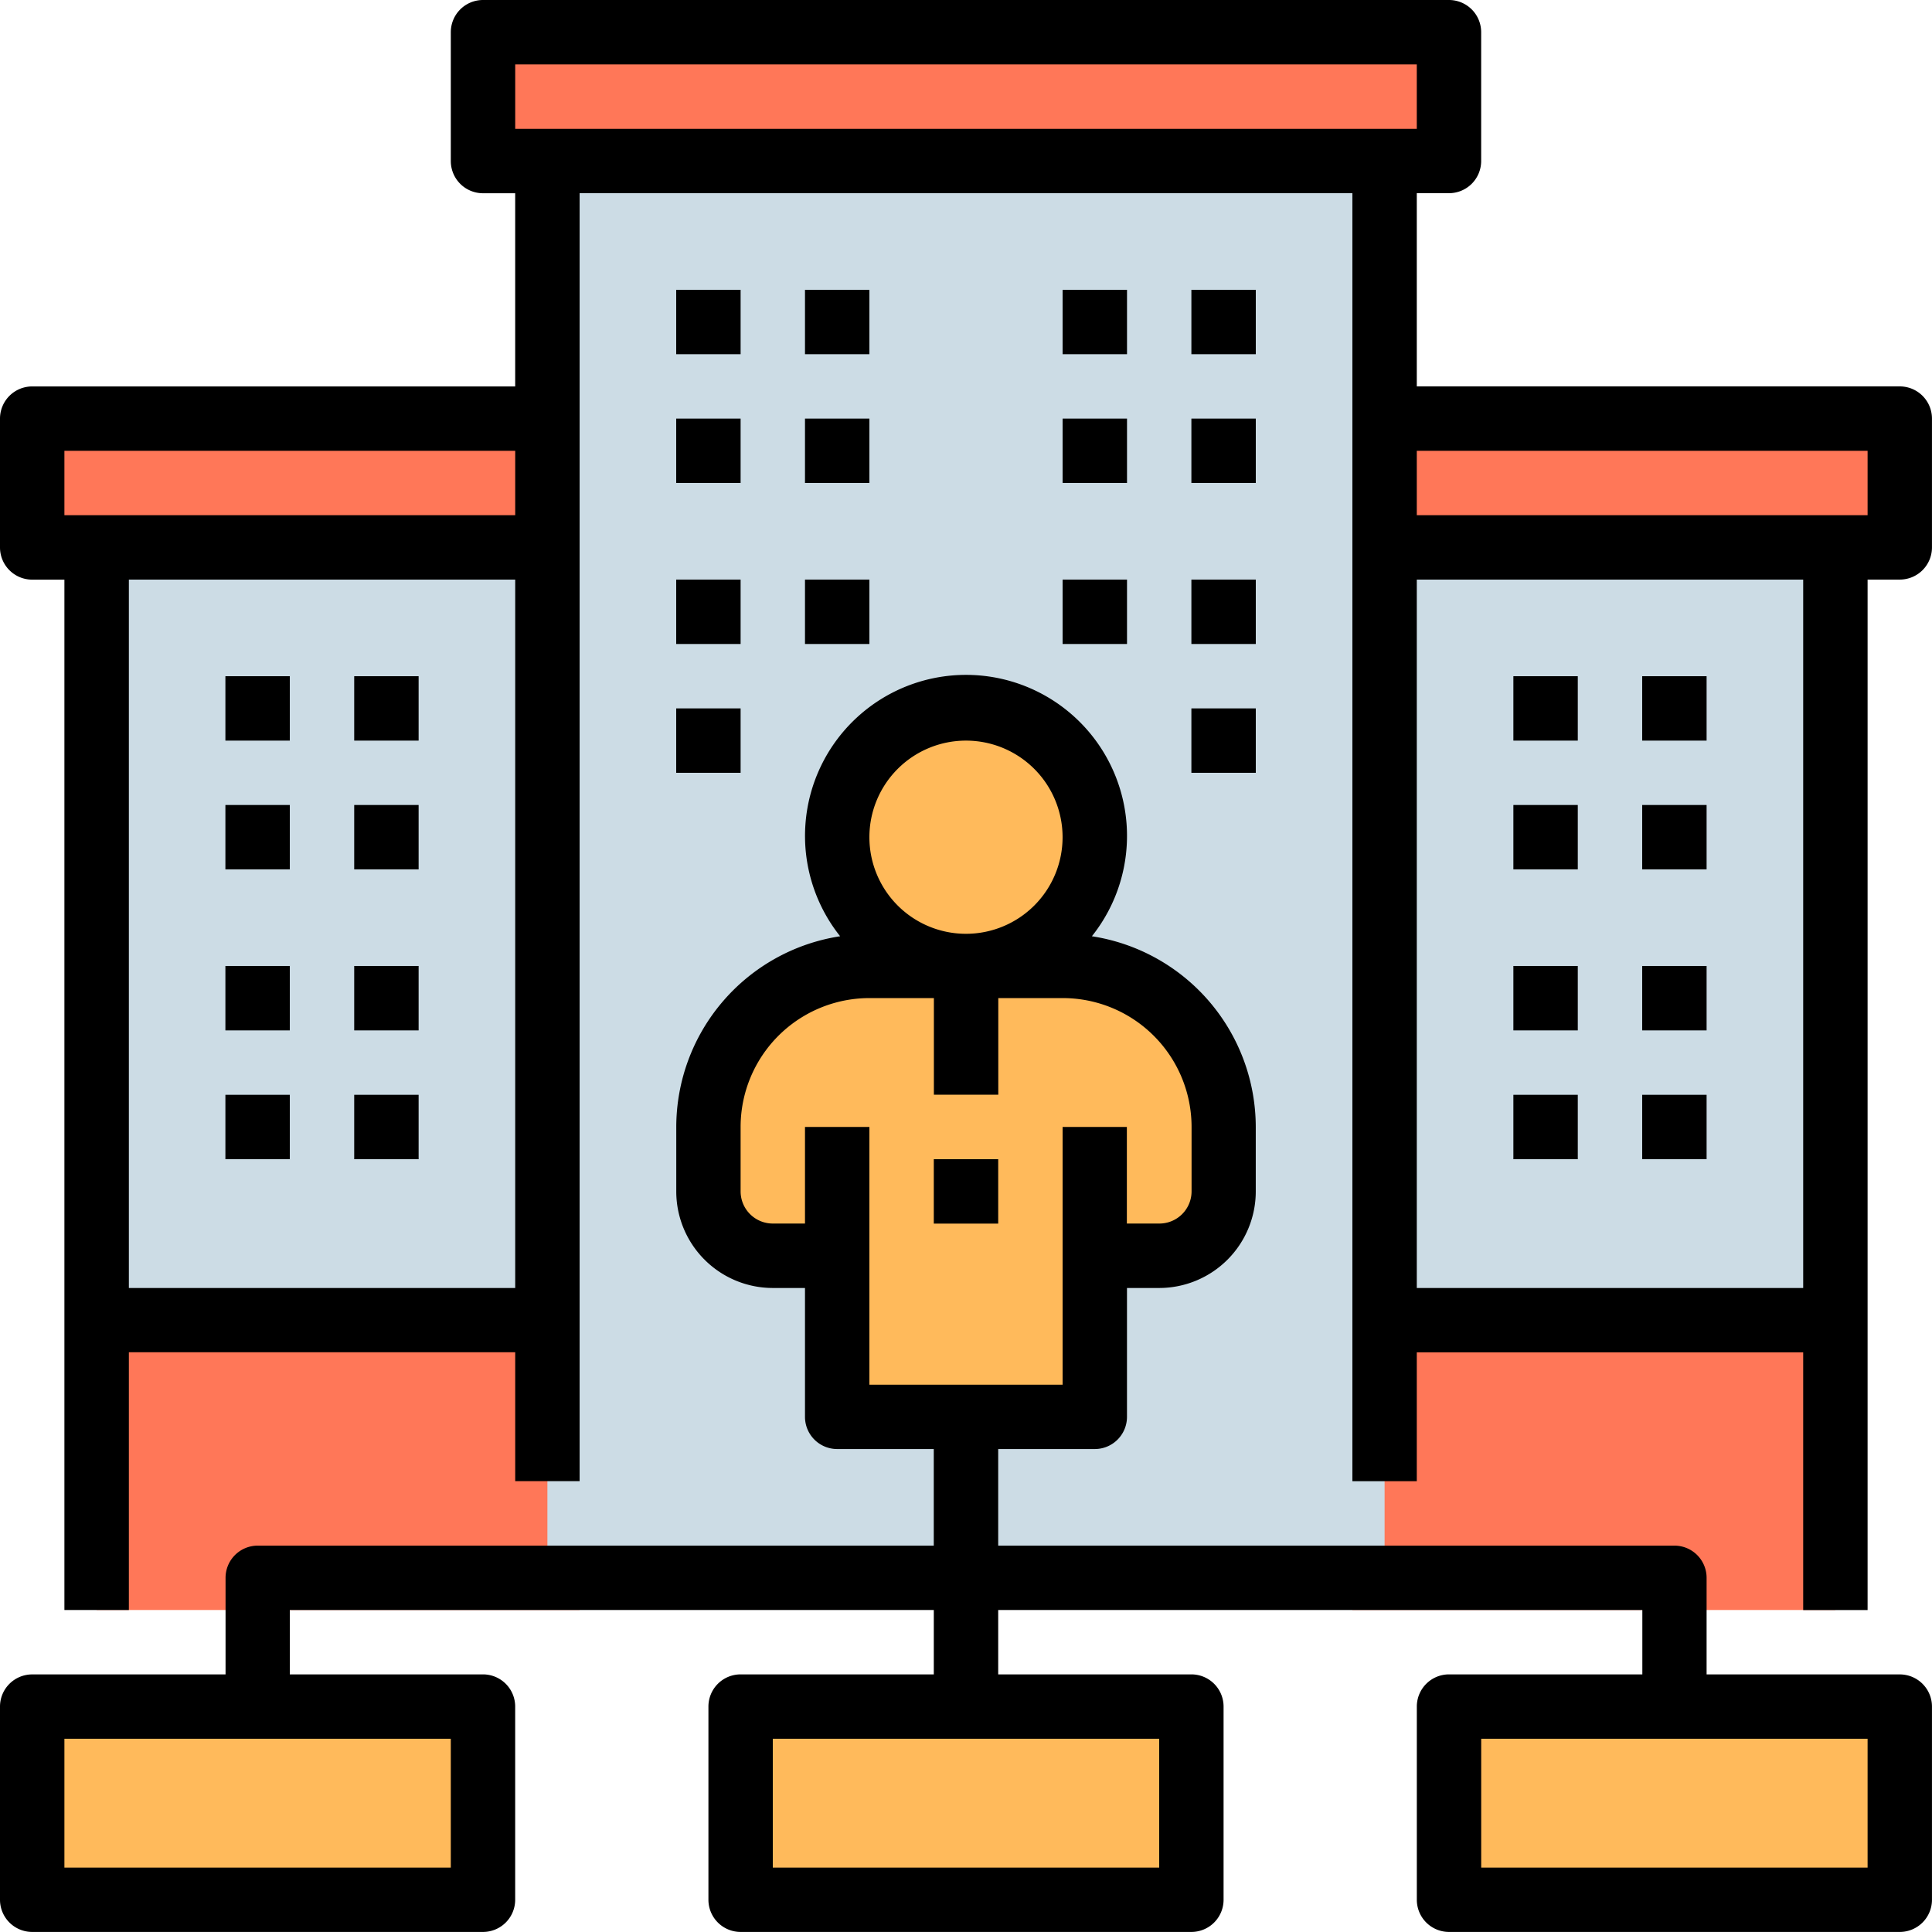 <svg id="organizacion" xmlns="http://www.w3.org/2000/svg" width="64.465" height="64.465" viewBox="0 0 64.465 64.465">
  <path id="Trazado_146935" data-name="Trazado 146935" d="M24,136H40.116v34.381H24Zm0,0" transform="translate(-20.777 -117.735)" fill="#ccdce5"/>
  <path id="Trazado_146936" data-name="Trazado 146936" d="M24,328H40.116v9.67H24Zm0,0" transform="translate(-20.777 -283.949)" fill="#ff7758"/>
  <path id="Trazado_146937" data-name="Trazado 146937" d="M8,104H26.265v4.3H8Zm0,0" transform="translate(-6.926 -90.033)" fill="#ff7758"/>
  <path id="Trazado_146941" data-name="Trazado 146941" d="M336,136h16.116v34.381H336Zm0,0" transform="translate(-290.875 -117.735)" fill="#ccdce5"/>
  <path id="Trazado_146942" data-name="Trazado 146942" d="M336,328h16.116v9.67H336Zm0,0" transform="translate(-290.875 -283.949)" fill="#ff7758"/>
  <path id="Trazado_146943" data-name="Trazado 146943" d="M336,104h18.265v4.3H336Zm0,0" transform="translate(-290.875 -90.033)" fill="#ff7758"/>
  <path id="Trazado_146947" data-name="Trazado 146947" d="M136,32h27.935V80.349H136Zm0,0" transform="translate(-117.735 -27.702)" fill="#ccdce5"/>
  <path id="Trazado_146948" data-name="Trazado 146948" d="M120,8h32.232v4.3H120Zm0,0" transform="translate(-103.884 -6.926)" fill="#ff7758"/>
  <path id="Trazado_146949" data-name="Trazado 146949" d="M216.6,180.3a4.3,4.3,0,1,1-4.3-4.3A4.3,4.3,0,0,1,216.6,180.3Zm0,0" transform="translate(-180.065 -152.363)" fill="#ffba5b"/>
  <path id="Trazado_146950" data-name="Trazado 146950" d="M176,247.521v-2.149A5.372,5.372,0,0,1,181.372,240h6.446a5.372,5.372,0,0,1,5.372,5.372v2.149a2.149,2.149,0,0,1-2.149,2.149h-2.149v5.372h-8.6V249.67h-2.149A2.149,2.149,0,0,1,176,247.521Zm0,0" transform="translate(-152.363 -207.768)" fill="#ffba5b"/>
  <g id="Grupo_84320" data-name="Grupo 84320" transform="translate(1.074 56.944)">
    <path id="Trazado_146952" data-name="Trazado 146952" d="M8,424H23.042v6.446H8Zm0,0" transform="translate(-8 -424)" fill="#ffba5b"/>
    <path id="Trazado_146953" data-name="Trazado 146953" d="M184,424h15.042v6.446H184Zm0,0" transform="translate(-160.363 -424)" fill="#ffba5b"/>
    <path id="Trazado_146954" data-name="Trazado 146954" d="M360,424h15.042v6.446H360Zm0,0" transform="translate(-312.726 -424)" fill="#ffba5b"/>
  </g>
  <path id="Trazado_146955" data-name="Trazado 146955" d="M232,288h2.149v2.149H232Zm0,0" transform="translate(-200.842 -249.321)"/>
  <path id="Trazado_146956" data-name="Trazado 146956" d="M63.39,201.307H56.944v-3.223a1.074,1.074,0,0,0-1.074-1.074H33.307v-3.223H36.53a1.074,1.074,0,0,0,1.074-1.074v-4.3h1.074a3.223,3.223,0,0,0,3.223-3.223v-2.149a6.447,6.447,0,0,0-5.468-6.364,5.372,5.372,0,1,0-8.4,0,6.447,6.447,0,0,0-5.468,6.364v2.149a3.223,3.223,0,0,0,3.223,3.223H26.86v4.3a1.074,1.074,0,0,0,1.074,1.074h3.223v3.223H8.6a1.074,1.074,0,0,0-1.074,1.074v3.223H1.074A1.074,1.074,0,0,0,0,202.381v6.446A1.074,1.074,0,0,0,1.074,209.9H16.116a1.074,1.074,0,0,0,1.074-1.074v-6.446a1.074,1.074,0,0,0-1.074-1.074H9.67v-2.149H31.158v2.149H24.712a1.074,1.074,0,0,0-1.074,1.074v6.446a1.074,1.074,0,0,0,1.074,1.074H39.753a1.074,1.074,0,0,0,1.074-1.074v-6.446a1.074,1.074,0,0,0-1.074-1.074H33.307v-2.149H54.8v2.149H48.349a1.074,1.074,0,0,0-1.074,1.074v6.446a1.074,1.074,0,0,0,1.074,1.074H63.39a1.074,1.074,0,0,0,1.074-1.074v-6.446A1.074,1.074,0,0,0,63.39,201.307ZM32.232,170.149a3.223,3.223,0,1,1-3.223,3.223A3.223,3.223,0,0,1,32.232,170.149Zm-3.223,17.191v-4.3H26.86v3.223H25.786a1.074,1.074,0,0,1-1.074-1.074v-2.149a4.3,4.3,0,0,1,4.3-4.3h2.149v3.223h2.149v-3.223h2.149a4.3,4.3,0,0,1,4.3,4.3v2.149a1.074,1.074,0,0,1-1.074,1.074H37.6v-3.223H35.456v8.6H29.009ZM15.042,207.753H2.149v-4.3H15.042Zm23.637,0H25.786v-4.3H38.679Zm23.637,0H49.423v-4.3H62.316Zm0,0" transform="translate(0 -145.437)"/>
  <path id="Trazado_146957" data-name="Trazado 146957" d="M56,168h2.149v2.149H56Zm0,0" transform="translate(-48.479 -145.437)"/>
  <path id="Trazado_146958" data-name="Trazado 146958" d="M88,168h2.149v2.149H88Zm0,0" transform="translate(-76.181 -145.437)"/>
  <path id="Trazado_146959" data-name="Trazado 146959" d="M56,200h2.149v2.149H56Zm0,0" transform="translate(-48.479 -173.14)"/>
  <path id="Trazado_146960" data-name="Trazado 146960" d="M88,200h2.149v2.149H88Zm0,0" transform="translate(-76.181 -173.14)"/>
  <path id="Trazado_146961" data-name="Trazado 146961" d="M168,72h2.149v2.149H168Zm0,0" transform="translate(-145.437 -62.33)"/>
  <path id="Trazado_146962" data-name="Trazado 146962" d="M200,72h2.149v2.149H200Zm0,0" transform="translate(-173.14 -62.33)"/>
  <path id="Trazado_146963" data-name="Trazado 146963" d="M168,104h2.149v2.149H168Zm0,0" transform="translate(-145.437 -90.033)"/>
  <path id="Trazado_146964" data-name="Trazado 146964" d="M200,104h2.149v2.149H200Zm0,0" transform="translate(-173.14 -90.033)"/>
  <path id="Trazado_146965" data-name="Trazado 146965" d="M168,144h2.149v2.149H168Zm0,0" transform="translate(-145.437 -124.661)"/>
  <path id="Trazado_146966" data-name="Trazado 146966" d="M200,144h2.149v2.149H200Zm0,0" transform="translate(-173.14 -124.661)"/>
  <path id="Trazado_146967" data-name="Trazado 146967" d="M168,176h2.149v2.149H168Zm0,0" transform="translate(-145.437 -152.363)"/>
  <path id="Trazado_146968" data-name="Trazado 146968" d="M296,144h2.149v2.149H296Zm0,0" transform="translate(-256.247 -124.661)"/>
  <path id="Trazado_146969" data-name="Trazado 146969" d="M264,144h2.149v2.149H264Zm0,0" transform="translate(-228.544 -124.661)"/>
  <path id="Trazado_146970" data-name="Trazado 146970" d="M296,176h2.149v2.149H296Zm0,0" transform="translate(-256.247 -152.363)"/>
  <path id="Trazado_146971" data-name="Trazado 146971" d="M296,72h2.149v2.149H296Zm0,0" transform="translate(-256.247 -62.33)"/>
  <path id="Trazado_146972" data-name="Trazado 146972" d="M264,72h2.149v2.149H264Zm0,0" transform="translate(-228.544 -62.33)"/>
  <path id="Trazado_146973" data-name="Trazado 146973" d="M296,104h2.149v2.149H296Zm0,0" transform="translate(-256.247 -90.033)"/>
  <path id="Trazado_146974" data-name="Trazado 146974" d="M264,104h2.149v2.149H264Zm0,0" transform="translate(-228.544 -90.033)"/>
  <path id="Trazado_146975" data-name="Trazado 146975" d="M56,240h2.149v2.149H56Zm0,0" transform="translate(-48.479 -207.768)"/>
  <path id="Trazado_146976" data-name="Trazado 146976" d="M88,240h2.149v2.149H88Zm0,0" transform="translate(-76.181 -207.768)"/>
  <path id="Trazado_146977" data-name="Trazado 146977" d="M56,272h2.149v2.149H56Zm0,0" transform="translate(-48.479 -235.47)"/>
  <path id="Trazado_146978" data-name="Trazado 146978" d="M88,272h2.149v2.149H88Zm0,0" transform="translate(-76.181 -235.47)"/>
  <path id="Trazado_146979" data-name="Trazado 146979" d="M408,168h2.149v2.149H408Zm0,0" transform="translate(-353.205 -145.437)"/>
  <path id="Trazado_146980" data-name="Trazado 146980" d="M376,168h2.149v2.149H376Zm0,0" transform="translate(-325.503 -145.437)"/>
  <path id="Trazado_146981" data-name="Trazado 146981" d="M408,200h2.149v2.149H408Zm0,0" transform="translate(-353.205 -173.14)"/>
  <path id="Trazado_146982" data-name="Trazado 146982" d="M376,200h2.149v2.149H376Zm0,0" transform="translate(-325.503 -173.14)"/>
  <path id="Trazado_146983" data-name="Trazado 146983" d="M408,240h2.149v2.149H408Zm0,0" transform="translate(-353.205 -207.768)"/>
  <path id="Trazado_146984" data-name="Trazado 146984" d="M376,240h2.149v2.149H376Zm0,0" transform="translate(-325.503 -207.768)"/>
  <path id="Trazado_146985" data-name="Trazado 146985" d="M408,272h2.149v2.149H408Zm0,0" transform="translate(-353.205 -235.47)"/>
  <path id="Trazado_146986" data-name="Trazado 146986" d="M376,272h2.149v2.149H376Zm0,0" transform="translate(-325.503 -235.47)"/>
  <path id="Trazado_146987" data-name="Trazado 146987" d="M63.39,12.893H47.274V6.446h1.074a1.074,1.074,0,0,0,1.074-1.074v-4.3A1.074,1.074,0,0,0,48.349,0H16.116a1.074,1.074,0,0,0-1.074,1.074v4.3a1.074,1.074,0,0,0,1.074,1.074h1.074v6.446H1.074A1.074,1.074,0,0,0,0,13.967v4.3a1.074,1.074,0,0,0,1.074,1.074H2.149V53.721H4.3v-8.6H17.191v4.3h2.149V6.446H45.125V49.423h2.149v-4.3H60.167v8.6h2.149V19.339H63.39a1.074,1.074,0,0,0,1.074-1.074v-4.3A1.074,1.074,0,0,0,63.39,12.893ZM2.149,15.042H17.191v2.149H2.149ZM4.3,42.977V19.339H17.191V42.977ZM18.265,4.3H17.191V2.149H47.274V4.3ZM47.274,42.977V19.339H60.167V42.977ZM62.316,17.191H47.274V15.042H62.316Zm0,0"/>
</svg>
